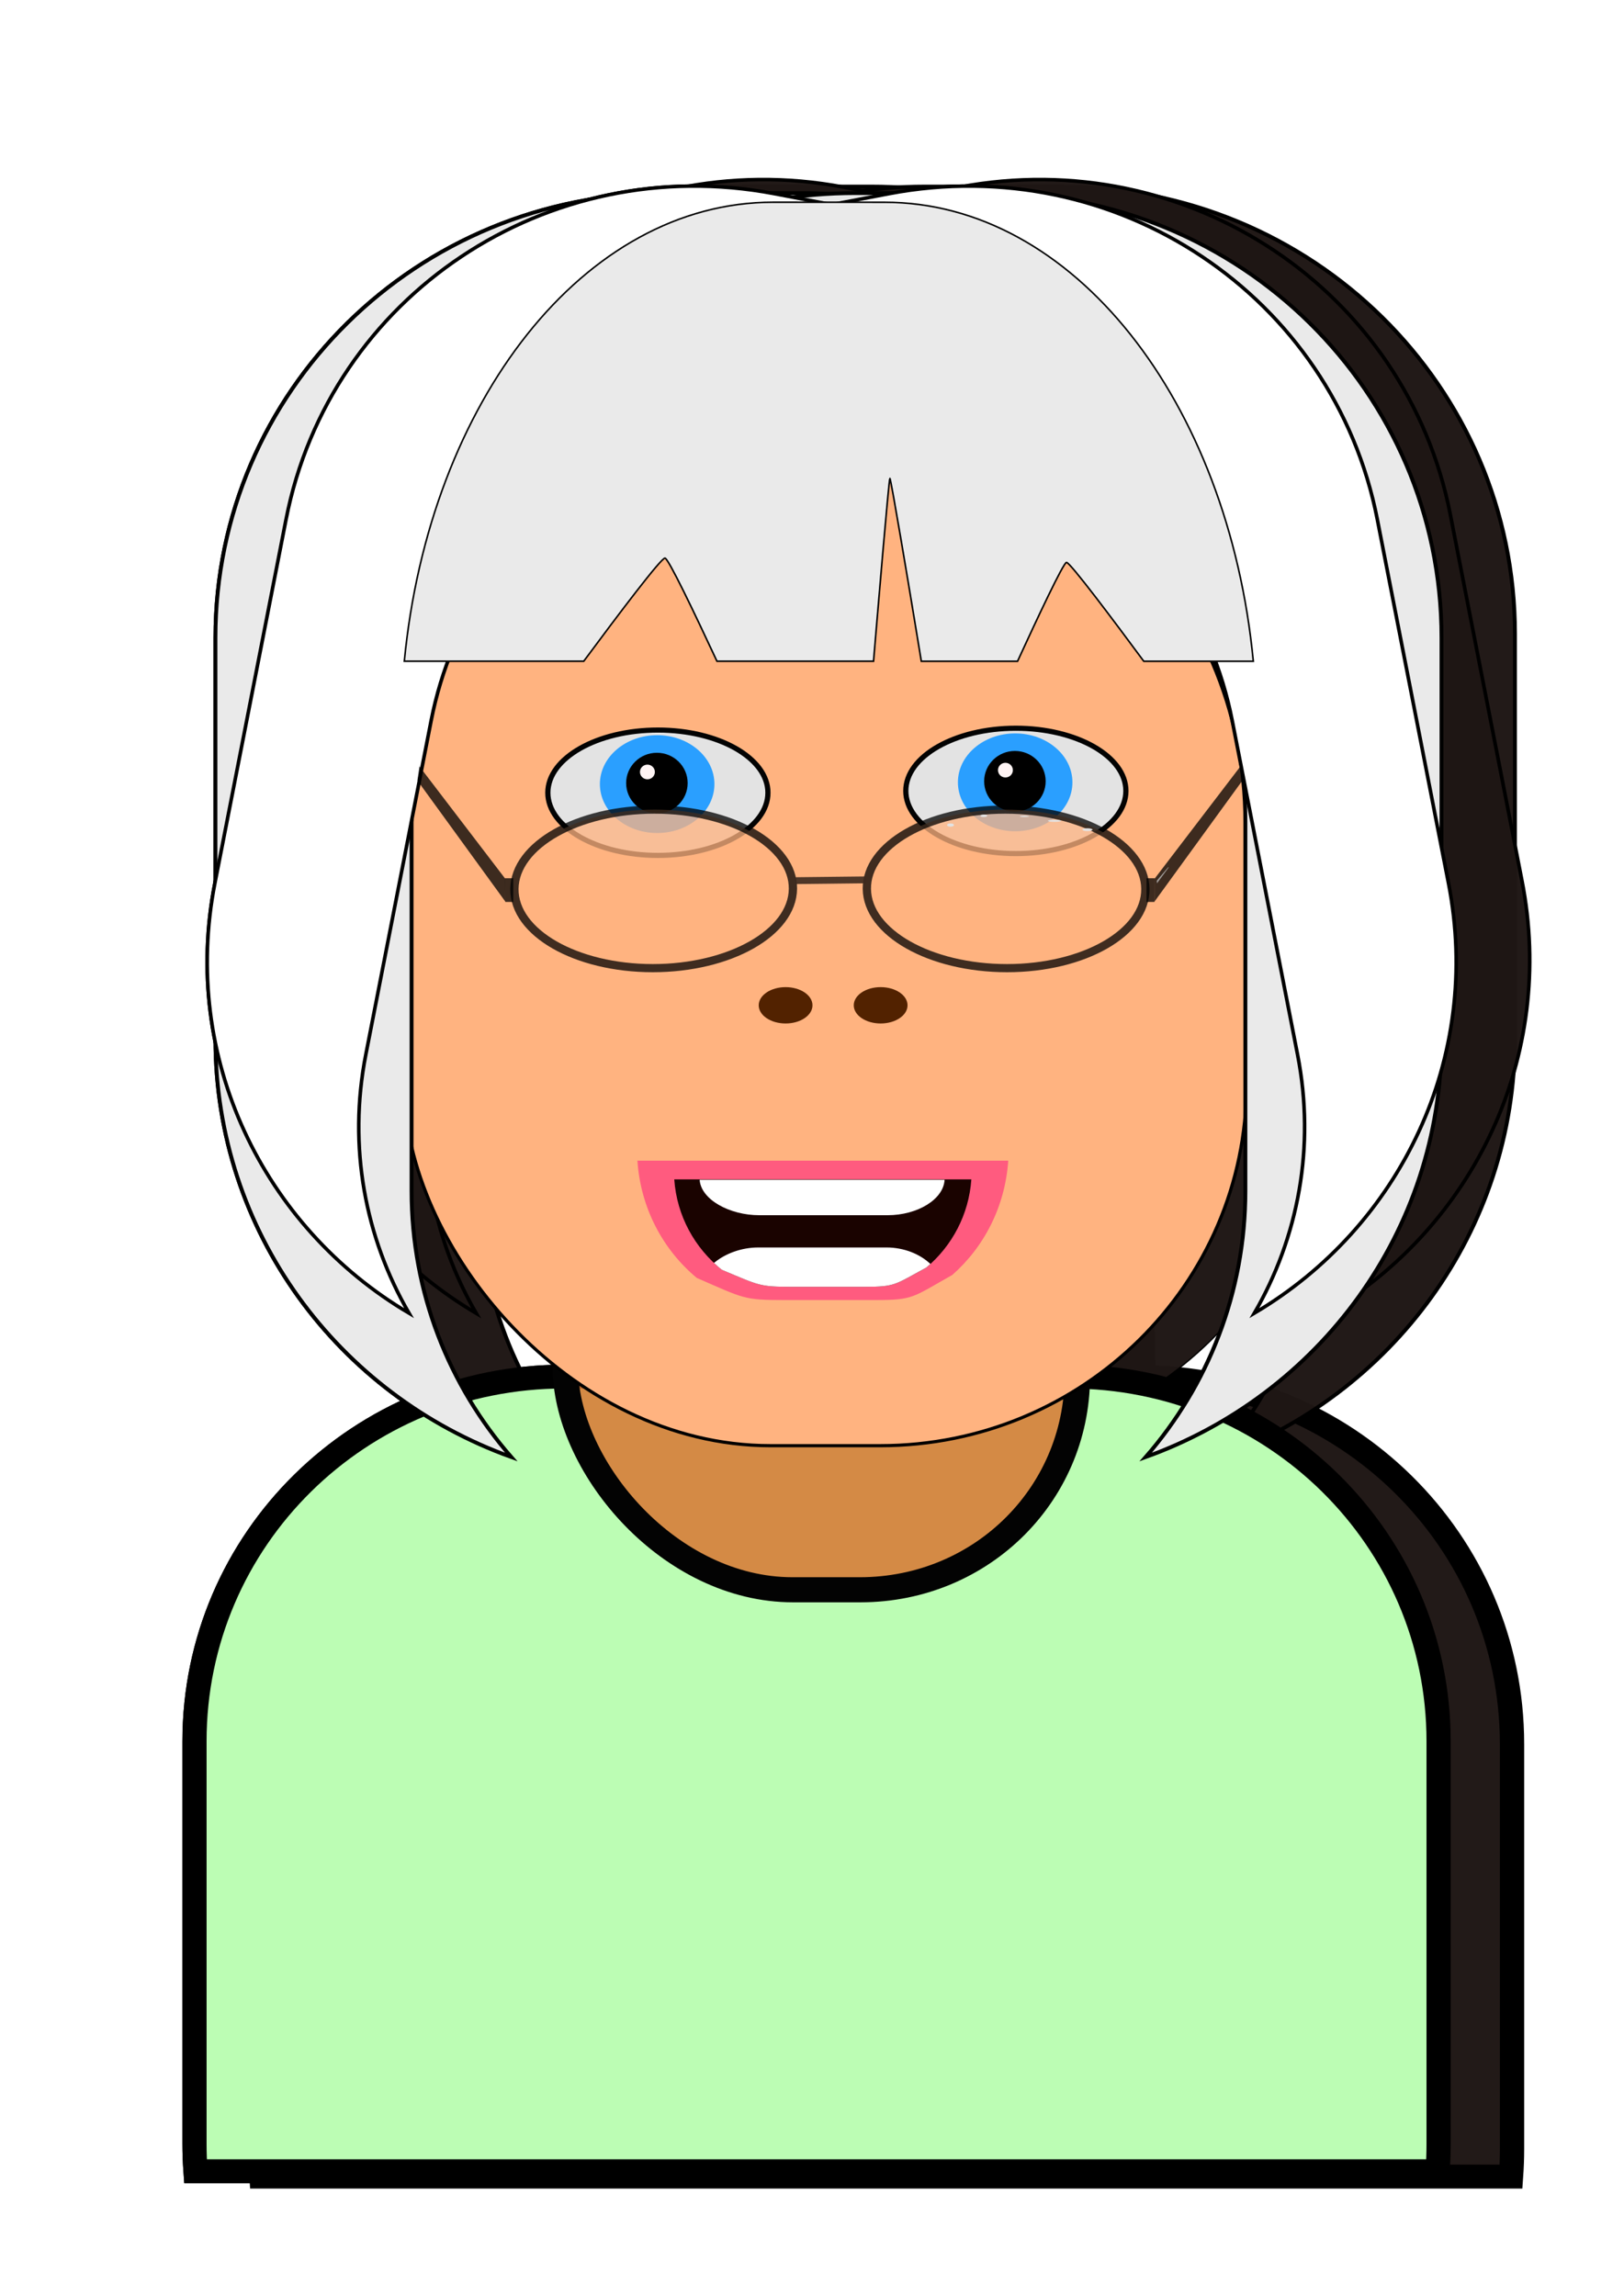 <?xml version="1.0" encoding="UTF-8" standalone="no"?>
<!-- Created with Inkscape (http://www.inkscape.org/) -->

<svg
   width="297mm"
   height="420mm"
   viewBox="0 0 297 420"
   version="1.1"
   id="svg37409"
   inkscape:version="1.2.1 (9c6d41e410, 2022-07-14)"
   sodipodi:docname="avatar_2.svg"
   xmlns:inkscape="http://www.inkscape.org/namespaces/inkscape"
   xmlns:sodipodi="http://sodipodi.sourceforge.net/DTD/sodipodi-0.dtd"
   xmlns:xlink="http://www.w3.org/1999/xlink"
   xmlns="http://www.w3.org/2000/svg"
   xmlns:svg="http://www.w3.org/2000/svg">
  <sodipodi:namedview
     id="namedview37411"
     pagecolor="#ffffff"
     bordercolor="#000000"
     borderopacity="0.25"
     inkscape:showpageshadow="2"
     inkscape:pageopacity="0.0"
     inkscape:pagecheckerboard="0"
     inkscape:deskcolor="#d1d1d1"
     inkscape:document-units="mm"
     showgrid="false"
     inkscape:zoom="0.37282197"
     inkscape:cx="382.21996"
     inkscape:cy="826.13157"
     inkscape:window-width="1920"
     inkscape:window-height="1017"
     inkscape:window-x="-8"
     inkscape:window-y="-8"
     inkscape:window-maximized="1"
     inkscape:current-layer="g15062" />
  <defs
     id="defs37406">
    <inkscape:path-effect
       effect="fillet_chamfer"
       id="path-effect15762"
       is_visible="true"
       lpeversion="1"
       nodesatellites_param="F,0,0,1,0,0,0,1 @ F,0,1,1,0,1.255,0,1 @ F,0,0,1,0,1.255,0,1 @ F,0,0,1,0,0,0,1"
       unit="px"
       method="auto"
       mode="F"
       radius="0"
       chamfer_steps="1"
       flexible="false"
       use_knot_distance="true"
       apply_no_radius="true"
       apply_with_radius="true"
       only_selected="false"
       hide_knots="false" />
    <inkscape:path-effect
       effect="fillet_chamfer"
       id="path-effect15686"
       is_visible="true"
       lpeversion="1"
       nodesatellites_param="F,0,0,1,0,0,0,1 @ F,0,1,1,0,1.255,0,1 @ F,0,0,1,0,1.255,0,1 @ F,0,0,1,0,0,0,1"
       unit="px"
       method="auto"
       mode="F"
       radius="0"
       chamfer_steps="1"
       flexible="false"
       use_knot_distance="true"
       apply_no_radius="true"
       apply_with_radius="true"
       only_selected="false"
       hide_knots="false" />
    <inkscape:path-effect
       effect="fillet_chamfer"
       id="path-effect15066"
       is_visible="true"
       lpeversion="1"
       nodesatellites_param="F,0,0,1,0,0,0,1 @ F,0,1,1,0,1.255,0,1 @ F,0,0,1,0,1.255,0,1 @ F,0,0,1,0,0,0,1"
       unit="px"
       method="auto"
       mode="F"
       radius="0"
       chamfer_steps="1"
       flexible="false"
       use_knot_distance="true"
       apply_no_radius="true"
       apply_with_radius="true"
       only_selected="false"
       hide_knots="false" />
    <linearGradient
       inkscape:collect="always"
       xlink:href="#linearGradient34099"
       id="linearGradient34101"
       x1="172.979"
       y1="26.676"
       x2="196.814"
       y2="26.676"
       gradientUnits="userSpaceOnUse" />
    <linearGradient
       id="linearGradient34099"
       inkscape:swatch="solid">
      <stop
         style="stop-color:#000000;stop-opacity:1;"
         offset="0"
         id="stop34097" />
    </linearGradient>
    <linearGradient
       inkscape:collect="always"
       xlink:href="#linearGradient34099"
       id="linearGradient34103"
       x1="177.636"
       y1="26.676"
       x2="201.471"
       y2="26.676"
       gradientUnits="userSpaceOnUse" />
    <inkscape:path-effect
       effect="fillet_chamfer"
       id="path-effect16060-6"
       is_visible="true"
       lpeversion="1"
       nodesatellites_param="F,0,0,1,0,0,0,1 @ F,0,1,1,0,1.255,0,1 @ F,0,0,1,0,1.255,0,1 @ F,0,0,1,0,0,0,1"
       unit="px"
       method="auto"
       mode="F"
       radius="0"
       chamfer_steps="1"
       flexible="false"
       use_knot_distance="true"
       apply_no_radius="true"
       apply_with_radius="true"
       only_selected="false"
       hide_knots="false" />
    <linearGradient
       inkscape:collect="always"
       xlink:href="#linearGradient34099"
       id="linearGradient34107"
       gradientUnits="userSpaceOnUse"
       x1="172.979"
       y1="26.676"
       x2="196.814"
       y2="26.676"
       gradientTransform="matrix(0.907,0.175,-0.175,0.907,21.634,-30.979)" />
    <linearGradient
       inkscape:collect="always"
       xlink:href="#linearGradient34099"
       id="linearGradient34117"
       gradientUnits="userSpaceOnUse"
       gradientTransform="matrix(-0.907,0.175,0.175,0.907,352.965,-30.979)"
       x1="172.979"
       y1="26.676"
       x2="196.814"
       y2="26.676" />
    <linearGradient
       inkscape:collect="always"
       xlink:href="#linearGradient34099"
       id="linearGradient15764"
       gradientUnits="userSpaceOnUse"
       x1="172.979"
       y1="26.676"
       x2="196.814"
       y2="26.676" />
    <linearGradient
       inkscape:collect="always"
       xlink:href="#linearGradient34099"
       id="linearGradient15766"
       gradientUnits="userSpaceOnUse"
       x1="177.636"
       y1="26.676"
       x2="201.471"
       y2="26.676" />
    <linearGradient
       inkscape:collect="always"
       xlink:href="#linearGradient34099"
       id="linearGradient15768"
       gradientUnits="userSpaceOnUse"
       gradientTransform="matrix(0.907,0.175,-0.175,0.907,21.634,-30.979)"
       x1="172.979"
       y1="26.676"
       x2="196.814"
       y2="26.676" />
    <linearGradient
       inkscape:collect="always"
       xlink:href="#linearGradient34099"
       id="linearGradient15770"
       gradientUnits="userSpaceOnUse"
       gradientTransform="matrix(-0.907,0.175,0.175,0.907,352.965,-30.979)"
       x1="172.979"
       y1="26.676"
       x2="196.814"
       y2="26.676" />
    <filter
       inkscape:collect="always"
       style="color-interpolation-filters:sRGB"
       id="filter15772"
       x="-0.035"
       y="-0.017"
       width="1.062"
       height="1.039">
      <feGaussianBlur
         inkscape:collect="always"
         stdDeviation="0.312"
         id="feGaussianBlur15774" />
    </filter>
    <linearGradient
       inkscape:collect="always"
       xlink:href="#linearGradient34099"
       id="linearGradient2128"
       gradientUnits="userSpaceOnUse"
       x1="172.979"
       y1="26.676"
       x2="196.814"
       y2="26.676" />
    <linearGradient
       inkscape:collect="always"
       xlink:href="#linearGradient34099"
       id="linearGradient2130"
       gradientUnits="userSpaceOnUse"
       x1="177.636"
       y1="26.676"
       x2="201.471"
       y2="26.676" />
    <linearGradient
       inkscape:collect="always"
       xlink:href="#linearGradient34099"
       id="linearGradient2132"
       gradientUnits="userSpaceOnUse"
       gradientTransform="matrix(0.907,0.175,-0.175,0.907,21.634,-30.979)"
       x1="172.979"
       y1="26.676"
       x2="196.814"
       y2="26.676" />
    <linearGradient
       inkscape:collect="always"
       xlink:href="#linearGradient34099"
       id="linearGradient2134"
       gradientUnits="userSpaceOnUse"
       gradientTransform="matrix(-0.907,0.175,0.175,0.907,352.965,-30.979)"
       x1="172.979"
       y1="26.676"
       x2="196.814"
       y2="26.676" />
  </defs>
  <g
     inkscape:label="Layer 1"
     inkscape:groupmode="layer"
     id="layer1"
     transform="translate(-19.854,-15.621)">
    <g
       id="g37249"
       transform="matrix(5.934,0,0,5.849,-1002.157,-52.079)">
      <g
         id="g39312">
        <g
           id="g35130">
          <g
             id="g10539"
             transform="matrix(1.134,0,0,1.134,-15.261,6.699)">
            <g
               id="g15062">
              <g
                 id="g20548"
                 transform="matrix(1.171,0,0,1.171,-31.389,-4.171)">
                <g
                   id="g14998"
                   transform="translate(1.3651241e-6)">
                  <g
                     id="g15581"
                     transform="matrix(0.745,0,0,0.725,154.107,-47.415)"
                     style="fill:#ffb98a;fill-opacity:1">
                    <rect
                       style="fill:#ffb98a;fill-opacity:1;stroke-width:0.104"
                       id="rect15577"
                       width="9.157"
                       height="13.925"
                       x="100.169"
                       y="-39.611"
                       ry="4.797"
                       transform="matrix(0,1,-1,-0.014,0,0)"
                       inkscape:transform-center-x="-0.18754404"
                       inkscape:transform-center-y="0.0026622334" />
                    <rect
                       style="fill:#ffb98a;fill-opacity:1;stroke-width:0.104"
                       id="rect15579"
                       width="9.157"
                       height="13.925"
                       x="99.667"
                       y="-62.5"
                       ry="4.797"
                       transform="matrix(0,1,-1,-0.014,0,0)"
                       inkscape:transform-center-x="-0.18754404"
                       inkscape:transform-center-y="0.0026622334" />
                  </g>
                  <ellipse
                     style="fill:#ff885e;fill-opacity:0.81;fill-rule:evenodd;stroke-width:0.202"
                     id="ellipse16064"
                     cx="197.249"
                     cy="28.687"
                     rx="2.424"
                     ry="2.412" />
                  <ellipse
                     style="fill:#ff885e;fill-opacity:0.81;fill-rule:evenodd;stroke-width:0.202"
                     id="path16062"
                     cx="176.788"
                     cy="28.76"
                     rx="2.424"
                     ry="2.412" />
                  <path
                     id="path15595"
                     style="fill:#ff4e4e;fill-opacity:1;stroke-width:0.094"
                     d="m 186.784,35.936 c -1.347,0 -2.532,0.666 -3.247,1.687 0.84,0.542 1.842,0.856 2.921,0.856 h 1.614 c 1.145,0 2.203,-0.354 3.073,-0.958 -0.721,-0.964 -1.871,-1.585 -3.173,-1.585 z" />
                  <rect
                     style="fill:#d38d5f;fill-opacity:1;stroke-width:0.122"
                     id="rect15569"
                     width="11.879"
                     height="14.976"
                     x="180.148"
                     y="30.368"
                     ry="5.159"
                     transform="matrix(1,0,0.023,1,0,0)" />
                  <path
                     id="path15571"
                     style="fill:#bcfdb4;fill-opacity:1;stroke:#000000;stroke-width:0.561;stroke-dasharray:none;stroke-opacity:1"
                     d="m 181.099,39.651 c -4.758,0 -8.588,3.831 -8.588,8.589 v 9.486 c 0,0.215 0.008,0.428 0.023,0.639 h 28.828 c 0.015,-0.211 0.023,-0.424 0.023,-0.639 v -9.486 c 0,-4.758 -3.83,-8.589 -8.588,-8.589 z" />
                  <rect
                     style="fill:#db7c3b;fill-opacity:0.848;stroke:#030303;stroke-width:0.322;stroke-dasharray:none;stroke-opacity:1"
                     id="rect15575"
                     width="11.879"
                     height="14.976"
                     x="180.211"
                     y="29.696"
                     ry="5.159"
                     transform="matrix(1,0,0.023,1,0,0)" />
                  <rect
                     style="fill:#ffb380;stroke:#000000;stroke-width:0.03;stroke-dasharray:none;stroke-opacity:1"
                     id="rect15591"
                     width="19.55"
                     height="24.676"
                     x="177.377"
                     y="16.603"
                     ry="8.501" />
                  <ellipse
                     style="fill:#522200;fill-opacity:1;stroke-width:0.065"
                     id="ellipse15605"
                     cx="186.23"
                     cy="30.908"
                     rx="0.624"
                     ry="0.428" />
                  <ellipse
                     style="fill:#e3e3e3;fill-opacity:1;stroke:#030303;stroke-width:0.121;stroke-opacity:1"
                     id="ellipse16193"
                     cx="-183.266"
                     cy="25.902"
                     rx="2.554"
                     ry="1.476"
                     transform="scale(-1,1)" />
                  <ellipse
                     style="fill:#522200;fill-opacity:1;stroke-width:0.065"
                     id="ellipse16268"
                     cx="188.436"
                     cy="30.908"
                     rx="0.624"
                     ry="0.428" />
                  <ellipse
                     style="fill:#2a9fff;fill-opacity:1;fill-rule:evenodd;stroke-width:0.211"
                     id="path37288"
                     cx="183.249"
                     cy="25.699"
                     rx="1.329"
                     ry="1.152" />
                  <circle
                     style="fill:#000000;fill-opacity:1;fill-rule:evenodd;stroke-width:0.122"
                     id="path37772"
                     cx="183.243"
                     cy="25.675"
                     r="0.714" />
                  <circle
                     style="fill:#fff4f4;fill-opacity:1;fill-rule:evenodd;stroke-width:0.365"
                     id="circle37774"
                     cx="-183.023"
                     cy="25.413"
                     r="0.173"
                     transform="scale(-1,1)" />
                  <path
                     id="path15593-4"
                     style="fill:#47001f;fill-opacity:1;stroke-width:0.074"
                     d="m 183.512,34.958 c 0.061,0.894 0.495,1.682 1.148,2.211 0.912,0.387 0.905,0.417 1.678,0.417 l 1.769,4e-6 c 0.746,10e-7 0.719,-0.052 1.487,-0.473 0.615,-0.528 1.021,-1.292 1.08,-2.154 z"
                     sodipodi:nodetypes="ccssccc" />
                  <ellipse
                     style="fill:#e3e3e3;fill-opacity:1;stroke:#030303;stroke-width:0.121;stroke-opacity:1"
                     id="ellipse275"
                     cx="-191.574"
                     cy="25.859"
                     rx="2.554"
                     ry="1.476"
                     transform="scale(-1,1)" />
                  <ellipse
                     style="fill:#2a9fff;fill-opacity:1;fill-rule:evenodd;stroke-width:0.211"
                     id="ellipse277"
                     cx="191.558"
                     cy="25.657"
                     rx="1.329"
                     ry="1.152" />
                  <circle
                     style="fill:#000000;fill-opacity:1;fill-rule:evenodd;stroke-width:0.122"
                     id="circle279"
                     cx="191.552"
                     cy="25.632"
                     r="0.714" />
                  <circle
                     style="fill:#fff4f4;fill-opacity:1;fill-rule:evenodd;stroke-width:0.365"
                     id="circle281"
                     cx="-191.332"
                     cy="25.37"
                     r="0.173"
                     transform="scale(-1,1)" />
                  <path
                     id="rect33858"
                     style="fill:#eaeaea;fill-opacity:1;stroke:url(#linearGradient2128);stroke-width:0.09;stroke-dasharray:none;stroke-opacity:1"
                     d="m 183.469,11.781 c -5.801,0 -10.472,4.671 -10.472,10.472 v 9.454 c 0,4.533 2.852,8.376 6.866,9.839 -1.444,-1.68 -2.314,-3.868 -2.314,-6.267 v -8.676 c 0,-5.324 4.285,-9.609 9.609,-9.609 h 2.882 c 2.631,0 5.008,1.047 6.74,2.749 -1.119,-4.581 -5.235,-7.962 -10.171,-7.962 z" />
                  <path
                     id="path34058"
                     style="fill:#eaeaea;fill-opacity:1;stroke:url(#linearGradient2130);stroke-width:0.09;stroke-dasharray:none;stroke-opacity:1"
                     d="m 190.981,11.781 c 5.801,0 10.472,4.671 10.472,10.472 v 9.454 c 0,4.533 -2.852,8.376 -6.866,9.839 1.444,-1.68 2.314,-3.868 2.314,-6.267 v -8.676 c 0,-5.324 -4.285,-9.609 -9.609,-9.609 h -2.882 c -2.631,0 -5.008,1.047 -6.74,2.749 1.119,-4.581 5.235,-7.962 10.171,-7.962 z" />
                  <path
                     id="path34081"
                     style="fill:#47001f;fill-opacity:1;stroke-width:0.074"
                     d="m 183.512,34.958 c 0.061,0.894 0.495,1.682 1.148,2.211 0.912,0.387 0.905,0.417 1.678,0.417 l 1.769,4e-6 c 0.746,10e-7 0.719,-0.052 1.487,-0.473 0.615,-0.528 1.021,-1.292 1.08,-2.154 z"
                     sodipodi:nodetypes="ccssccc" />
                  <path
                     id="path34083"
                     style="fill:#ff5b7f;fill-opacity:1;stroke-width:0.091"
                     d="m 182.791,34.567 c 0.073,1.117 0.594,2.101 1.379,2.762 1.095,0.484 1.087,0.52 2.016,0.52 l 2.126,5e-6 c 0.896,10e-7 0.863,-0.065 1.787,-0.591 0.739,-0.659 1.227,-1.614 1.298,-2.691 z"
                     sodipodi:nodetypes="ccssccc" />
                  <path
                     id="path34085"
                     style="fill:#1a0300;fill-opacity:1;stroke-width:0.071"
                     d="m 183.646,35.007 c 0.059,0.861 0.476,1.619 1.105,2.129 0.878,0.373 0.871,0.401 1.615,0.401 l 1.703,3e-6 c 0.718,2e-6 0.692,-0.05 1.432,-0.456 0.592,-0.508 0.983,-1.244 1.04,-2.074 z"
                     sodipodi:nodetypes="ccssccc" />
                  <path
                     id="path34087"
                     style="fill:#ffffff;stroke-width:0.086"
                     d="m 185.596,36.611 c -0.388,-10e-7 -0.765,0.141 -1.028,0.364 0.059,0.056 0.119,0.11 0.182,0.161 0.878,0.373 0.871,0.401 1.615,0.401 h 1.703 c 0.718,2e-6 0.692,-0.05 1.432,-0.456 0.031,-0.027 0.061,-0.054 0.091,-0.082 -0.246,-0.236 -0.617,-0.388 -1.018,-0.388 z" />
                  <path
                     id="path16056-9"
                     style="fill:#ffffff;stroke-width:0.078"
                     d="m 184.235,35.017 c 0.031,0.465 0.691,0.834 1.384,0.834 l 2.979,-5e-6 c 0.693,-2e-6 1.297,-0.372 1.322,-0.834 z"
                     sodipodi:nodetypes="ccccc"
                     inkscape:original-d="m 184.2348,35.017186 c 0.0162,0.24605 0.0605,0.559642 0.12912,0.833515 l 5.48789,-1.1e-5 c 0.0687,-0.273875 0.0511,-0.53583 0.0673,-0.833516 z"
                     inkscape:path-effect="#path-effect16060-6" />
                  <path
                     id="path34105"
                     style="fill:#ffffff;fill-opacity:1;stroke:url(#linearGradient2132);stroke-width:0.083;stroke-dasharray:none;stroke-opacity:1"
                     d="m 185.965,11.794 c -5.261,-1.015 -10.314,2.405 -11.328,7.666 l -1.653,8.574 c -0.793,4.111 1.121,8.095 4.506,10.124 -1.015,-1.776 -1.423,-3.913 -1.003,-6.088 l 1.517,-7.868 c 0.931,-4.828 5.567,-7.966 10.395,-7.034 l 2.613,0.504 c 2.386,0.46 4.359,1.826 5.632,3.672 -0.214,-4.35 -3.356,-8.137 -7.832,-9 z" />
                  <path
                     id="path34113"
                     style="fill:#ffffff;fill-opacity:1;stroke:url(#linearGradient2134);stroke-width:0.083;stroke-dasharray:none;stroke-opacity:1"
                     d="m 188.634,11.794 c 5.261,-1.015 10.314,2.405 11.328,7.666 l 1.653,8.574 c 0.793,4.111 -1.121,8.095 -4.506,10.124 1.015,-1.776 1.423,-3.913 1.003,-6.088 l -1.517,-7.868 c -0.931,-4.828 -5.567,-7.966 -10.395,-7.034 l -2.613,0.504 c -2.386,0.46 -4.359,1.826 -5.632,3.672 0.214,-4.35 3.356,-8.137 7.832,-9 z" />
                  <path
                     id="rect33801"
                     style="fill:#eaeaea;fill-opacity:1;stroke:#000000;stroke-width:0.037;stroke-dasharray:none;stroke-opacity:1"
                     d="m 185.938,11.996 c -4.378,0 -7.974,4.686 -8.557,10.809 h 4.164 c 0.816,-1.117 1.798,-2.437 1.886,-2.428 0.079,0.008 0.666,1.253 1.206,2.428 h 3.634 c 0.038,-0.46 0.07,-0.836 0.072,-0.869 0.009,-0.104 0.284,-3.42 0.307,-3.436 0.023,-0.016 0.483,2.794 0.498,2.883 0.007,0.043 0.119,0.724 0.232,1.423 h 2.233 c 0.463,-1.022 1.063,-2.32 1.136,-2.328 0.08,-0.008 1.124,1.408 1.794,2.328 h 2.542 c -0.582,-6.124 -4.179,-10.809 -8.557,-10.809 z" />
                </g>
                <g
                   id="g15758"
                   transform="matrix(1.006,0,0,1.006,0.496,-0.224)"
                   style="fill:#1f1715;fill-opacity:0.982;filter:url(#filter15772)">
                  <g
                     id="g15700"
                     transform="matrix(0.745,0,0,0.725,154.107,-47.415)"
                     style="fill:#1f1715;fill-opacity:0.982">
                    <rect
                       style="fill:#1f1715;fill-opacity:0.982;stroke-width:0.104"
                       id="rect15696"
                       width="9.157"
                       height="13.925"
                       x="100.169"
                       y="-39.611"
                       ry="4.797"
                       transform="matrix(0,1,-1,-0.014,0,0)"
                       inkscape:transform-center-x="-0.18754404"
                       inkscape:transform-center-y="0.0026622334" />
                    <rect
                       style="fill:#1f1715;fill-opacity:0.982;stroke-width:0.104"
                       id="rect15698"
                       width="9.157"
                       height="13.925"
                       x="99.667"
                       y="-62.5"
                       ry="4.797"
                       transform="matrix(0,1,-1,-0.014,0,0)"
                       inkscape:transform-center-x="-0.18754404"
                       inkscape:transform-center-y="0.0026622334" />
                  </g>
                  <ellipse
                     style="fill:#1f1715;fill-opacity:0.982;fill-rule:evenodd;stroke-width:0.202"
                     id="ellipse15702"
                     cx="197.249"
                     cy="28.687"
                     rx="2.424"
                     ry="2.412" />
                  <ellipse
                     style="fill:#1f1715;fill-opacity:0.982;fill-rule:evenodd;stroke-width:0.202"
                     id="ellipse15704"
                     cx="176.788"
                     cy="28.76"
                     rx="2.424"
                     ry="2.412" />
                  <path
                     id="path15706"
                     style="fill:#1f1715;fill-opacity:0.982;stroke-width:0.094"
                     d="m 186.784,35.936 c -1.347,0 -2.532,0.666 -3.247,1.687 0.84,0.542 1.842,0.856 2.921,0.856 h 1.614 c 1.145,0 2.203,-0.354 3.073,-0.958 -0.721,-0.964 -1.871,-1.585 -3.173,-1.585 z" />
                  <rect
                     style="fill:#1f1715;fill-opacity:0.982;stroke-width:0.122"
                     id="rect15708"
                     width="11.879"
                     height="14.976"
                     x="180.148"
                     y="30.368"
                     ry="5.159"
                     transform="matrix(1,0,0.023,1,0,0)" />
                  <path
                     id="path15710"
                     style="fill:#1f1715;fill-opacity:0.982;stroke:#000000;stroke-width:0.561;stroke-dasharray:none;stroke-opacity:1"
                     d="m 181.099,39.651 c -4.758,0 -8.588,3.831 -8.588,8.589 v 9.486 c 0,0.215 0.008,0.428 0.023,0.639 h 28.828 c 0.015,-0.211 0.023,-0.424 0.023,-0.639 v -9.486 c 0,-4.758 -3.83,-8.589 -8.588,-8.589 z" />
                  <rect
                     style="fill:#1f1715;fill-opacity:0.982;stroke:#030303;stroke-width:0.322;stroke-dasharray:none;stroke-opacity:1"
                     id="rect15712"
                     width="11.879"
                     height="14.976"
                     x="180.211"
                     y="29.696"
                     ry="5.159"
                     transform="matrix(1,0,0.023,1,0,0)" />
                  <rect
                     style="fill:#1f1715;fill-opacity:0.982;stroke:#000000;stroke-width:0.03;stroke-dasharray:none;stroke-opacity:1"
                     id="rect15714"
                     width="19.55"
                     height="24.676"
                     x="177.377"
                     y="16.603"
                     ry="8.501" />
                  <ellipse
                     style="fill:#1f1715;fill-opacity:0.982;stroke-width:0.065"
                     id="ellipse15716"
                     cx="186.23"
                     cy="30.908"
                     rx="0.624"
                     ry="0.428" />
                  <ellipse
                     style="fill:#1f1715;fill-opacity:0.982;stroke:#030303;stroke-width:0.121;stroke-opacity:1"
                     id="ellipse15718"
                     cx="-183.266"
                     cy="25.902"
                     rx="2.554"
                     ry="1.476"
                     transform="scale(-1,1)" />
                  <ellipse
                     style="fill:#1f1715;fill-opacity:0.982;stroke-width:0.065"
                     id="ellipse15720"
                     cx="188.436"
                     cy="30.908"
                     rx="0.624"
                     ry="0.428" />
                  <ellipse
                     style="fill:#1f1715;fill-opacity:0.982;fill-rule:evenodd;stroke-width:0.211"
                     id="ellipse15722"
                     cx="183.249"
                     cy="25.699"
                     rx="1.329"
                     ry="1.152" />
                  <circle
                     style="fill:#1f1715;fill-opacity:0.982;fill-rule:evenodd;stroke-width:0.122"
                     id="circle15724"
                     cx="183.243"
                     cy="25.675"
                     r="0.714" />
                  <circle
                     style="fill:#1f1715;fill-opacity:0.982;fill-rule:evenodd;stroke-width:0.365"
                     id="circle15726"
                     cx="-183.023"
                     cy="25.413"
                     r="0.173"
                     transform="scale(-1,1)" />
                  <path
                     id="path15728"
                     style="fill:#1f1715;fill-opacity:0.982;stroke-width:0.074"
                     d="m 183.512,34.958 c 0.061,0.894 0.495,1.682 1.148,2.211 0.912,0.387 0.905,0.417 1.678,0.417 l 1.769,4e-6 c 0.746,10e-7 0.719,-0.052 1.487,-0.473 0.615,-0.528 1.021,-1.292 1.08,-2.154 z"
                     sodipodi:nodetypes="ccssccc" />
                  <ellipse
                     style="fill:#1f1715;fill-opacity:0.982;stroke:#030303;stroke-width:0.121;stroke-opacity:1"
                     id="ellipse15730"
                     cx="-191.574"
                     cy="25.859"
                     rx="2.554"
                     ry="1.476"
                     transform="scale(-1,1)" />
                  <ellipse
                     style="fill:#1f1715;fill-opacity:0.982;fill-rule:evenodd;stroke-width:0.211"
                     id="ellipse15732"
                     cx="191.558"
                     cy="25.657"
                     rx="1.329"
                     ry="1.152" />
                  <circle
                     style="fill:#1f1715;fill-opacity:0.982;fill-rule:evenodd;stroke-width:0.122"
                     id="circle15734"
                     cx="191.552"
                     cy="25.632"
                     r="0.714" />
                  <circle
                     style="fill:#1f1715;fill-opacity:0.982;fill-rule:evenodd;stroke-width:0.365"
                     id="circle15736"
                     cx="-191.332"
                     cy="25.37"
                     r="0.173"
                     transform="scale(-1,1)" />
                  <path
                     id="path15738"
                     style="fill:#1f1715;fill-opacity:0.982;stroke:url(#linearGradient15764);stroke-width:0.09;stroke-dasharray:none;stroke-opacity:1"
                     d="m 183.469,11.781 c -5.801,0 -10.472,4.671 -10.472,10.472 v 9.454 c 0,4.533 2.852,8.376 6.866,9.839 -1.444,-1.68 -2.314,-3.868 -2.314,-6.267 v -8.676 c 0,-5.324 4.285,-9.609 9.609,-9.609 h 2.882 c 2.631,0 5.008,1.047 6.74,2.749 -1.119,-4.581 -5.235,-7.962 -10.171,-7.962 z" />
                  <path
                     id="path15740"
                     style="fill:#1f1715;fill-opacity:0.982;stroke:url(#linearGradient15766);stroke-width:0.09;stroke-dasharray:none;stroke-opacity:1"
                     d="m 190.981,11.781 c 5.801,0 10.472,4.671 10.472,10.472 v 9.454 c 0,4.533 -2.852,8.376 -6.866,9.839 1.444,-1.68 2.314,-3.868 2.314,-6.267 v -8.676 c 0,-5.324 -4.285,-9.609 -9.609,-9.609 h -2.882 c -2.631,0 -5.008,1.047 -6.74,2.749 1.119,-4.581 5.235,-7.962 10.171,-7.962 z" />
                  <path
                     id="path15742"
                     style="fill:#1f1715;fill-opacity:0.982;stroke-width:0.074"
                     d="m 183.512,34.958 c 0.061,0.894 0.495,1.682 1.148,2.211 0.912,0.387 0.905,0.417 1.678,0.417 l 1.769,4e-6 c 0.746,10e-7 0.719,-0.052 1.487,-0.473 0.615,-0.528 1.021,-1.292 1.08,-2.154 z"
                     sodipodi:nodetypes="ccssccc" />
                  <path
                     id="path15744"
                     style="fill:#1f1715;fill-opacity:0.982;stroke-width:0.091"
                     d="m 182.791,34.567 c 0.073,1.117 0.594,2.101 1.379,2.762 1.095,0.484 1.087,0.52 2.016,0.52 l 2.126,5e-6 c 0.896,10e-7 0.863,-0.065 1.787,-0.591 0.739,-0.659 1.227,-1.614 1.298,-2.691 z"
                     sodipodi:nodetypes="ccssccc" />
                  <path
                     id="path15746"
                     style="fill:#1f1715;fill-opacity:0.982;stroke-width:0.071"
                     d="m 183.646,35.007 c 0.059,0.861 0.476,1.619 1.105,2.129 0.878,0.373 0.871,0.401 1.615,0.401 l 1.703,3e-6 c 0.718,2e-6 0.692,-0.05 1.432,-0.456 0.592,-0.508 0.983,-1.244 1.04,-2.074 z"
                     sodipodi:nodetypes="ccssccc" />
                  <path
                     id="path15748"
                     style="fill:#1f1715;fill-opacity:0.982;stroke-width:0.086"
                     d="m 185.596,36.611 c -0.388,-10e-7 -0.765,0.141 -1.028,0.364 0.059,0.056 0.119,0.11 0.182,0.161 0.878,0.373 0.871,0.401 1.615,0.401 h 1.703 c 0.718,2e-6 0.692,-0.05 1.432,-0.456 0.031,-0.027 0.061,-0.054 0.091,-0.082 -0.246,-0.236 -0.617,-0.388 -1.018,-0.388 z" />
                  <path
                     id="path15750"
                     style="fill:#1f1715;fill-opacity:0.982;stroke-width:0.078"
                     d="m 184.235,35.017 c 0.031,0.465 0.691,0.834 1.384,0.834 l 2.979,-5e-6 c 0.693,-2e-6 1.297,-0.372 1.322,-0.834 z"
                     sodipodi:nodetypes="ccccc"
                     inkscape:original-d="m 184.2348,35.017186 c 0.0162,0.24605 0.0605,0.559642 0.12912,0.833515 l 5.48789,-1.1e-5 c 0.0687,-0.273875 0.0511,-0.53583 0.0673,-0.833516 z"
                     inkscape:path-effect="#path-effect15762" />
                  <path
                     id="path15752"
                     style="fill:#1f1715;fill-opacity:0.982;stroke:url(#linearGradient15768);stroke-width:0.083;stroke-dasharray:none;stroke-opacity:1"
                     d="m 185.965,11.794 c -5.261,-1.015 -10.314,2.405 -11.328,7.666 l -1.653,8.574 c -0.793,4.111 1.121,8.095 4.506,10.124 -1.015,-1.776 -1.423,-3.913 -1.003,-6.088 l 1.517,-7.868 c 0.931,-4.828 5.567,-7.966 10.395,-7.034 l 2.613,0.504 c 2.386,0.46 4.359,1.826 5.632,3.672 -0.214,-4.35 -3.356,-8.137 -7.832,-9 z" />
                  <path
                     id="path15754"
                     style="fill:#1f1715;fill-opacity:0.982;stroke:url(#linearGradient15770);stroke-width:0.083;stroke-dasharray:none;stroke-opacity:1"
                     d="m 188.634,11.794 c 5.261,-1.015 10.314,2.405 11.328,7.666 l 1.653,8.574 c 0.793,4.111 -1.121,8.095 -4.506,10.124 1.015,-1.776 1.423,-3.913 1.003,-6.088 l -1.517,-7.868 c -0.931,-4.828 -5.567,-7.966 -10.395,-7.034 l -2.613,0.504 c -2.386,0.46 -4.359,1.826 -5.632,3.672 0.214,-4.35 3.356,-8.137 7.832,-9 z" />
                  <path
                     id="path15756"
                     style="fill:#1f1715;fill-opacity:0.982;stroke:#000000;stroke-width:0.037;stroke-dasharray:none;stroke-opacity:1"
                     d="m 185.938,11.996 c -4.378,0 -7.974,4.686 -8.557,10.809 h 4.164 c 0.816,-1.117 1.798,-2.437 1.886,-2.428 0.079,0.008 0.666,1.253 1.206,2.428 h 3.634 c 0.038,-0.46 0.07,-0.836 0.072,-0.869 0.009,-0.104 0.284,-3.42 0.307,-3.436 0.023,-0.016 0.483,2.794 0.498,2.883 0.007,0.043 0.119,0.724 0.232,1.423 h 2.233 c 0.463,-1.022 1.063,-2.32 1.136,-2.328 0.08,-0.008 1.124,1.408 1.794,2.328 h 2.542 c -0.582,-6.124 -4.179,-10.809 -8.557,-10.809 z" />
                </g>
                <g
                   id="g15004"
                   transform="matrix(0.745,0,0,0.725,154.107,-47.415)"
                   style="fill:#ffb98a;fill-opacity:1">
                  <rect
                     style="fill:#ffb98a;fill-opacity:1;stroke-width:0.104"
                     id="rect15000"
                     width="9.157"
                     height="13.925"
                     x="100.169"
                     y="-39.611"
                     ry="4.797"
                     transform="matrix(0,1,-1,-0.014,0,0)"
                     inkscape:transform-center-x="-0.18754404"
                     inkscape:transform-center-y="0.0026622334" />
                  <rect
                     style="fill:#ffb98a;fill-opacity:1;stroke-width:0.104"
                     id="rect15002"
                     width="9.157"
                     height="13.925"
                     x="99.667"
                     y="-62.5"
                     ry="4.797"
                     transform="matrix(0,1,-1,-0.014,0,0)"
                     inkscape:transform-center-x="-0.18754404"
                     inkscape:transform-center-y="0.0026622334" />
                </g>
                <ellipse
                   style="fill:#ff885e;fill-opacity:0.81;fill-rule:evenodd;stroke-width:0.202"
                   id="ellipse15006"
                   cx="197.249"
                   cy="28.687"
                   rx="2.424"
                   ry="2.412" />
                <ellipse
                   style="fill:#ff885e;fill-opacity:0.81;fill-rule:evenodd;stroke-width:0.202"
                   id="ellipse15008"
                   cx="176.788"
                   cy="28.76"
                   rx="2.424"
                   ry="2.412" />
                <path
                   id="path15010"
                   style="fill:#ff4e4e;fill-opacity:1;stroke-width:0.094"
                   d="m 186.784,35.936 c -1.347,0 -2.532,0.666 -3.247,1.687 0.84,0.542 1.842,0.856 2.921,0.856 h 1.614 c 1.145,0 2.203,-0.354 3.073,-0.958 -0.721,-0.964 -1.871,-1.585 -3.173,-1.585 z" />
                <rect
                   style="fill:#d38d5f;fill-opacity:1;stroke-width:0.122"
                   id="rect15012"
                   width="11.879"
                   height="14.976"
                   x="180.148"
                   y="30.368"
                   ry="5.159"
                   transform="matrix(1,0,0.023,1,0,0)" />
                <path
                   id="path15014"
                   style="fill:#bcfdb4;fill-opacity:1;stroke:#000000;stroke-width:0.561;stroke-dasharray:none;stroke-opacity:1"
                   d="m 181.099,39.651 c -4.758,0 -8.588,3.831 -8.588,8.589 v 9.486 c 0,0.215 0.008,0.428 0.023,0.639 h 28.828 c 0.015,-0.211 0.023,-0.424 0.023,-0.639 v -9.486 c 0,-4.758 -3.83,-8.589 -8.588,-8.589 z" />
                <rect
                   style="fill:#d97632;fill-opacity:0.848;stroke:#030303;stroke-width:0.591;stroke-dasharray:none;stroke-opacity:1"
                   id="rect15016"
                   width="11.879"
                   height="14.976"
                   x="180.211"
                   y="29.696"
                   ry="5.159"
                   transform="matrix(1,0,0.023,1,0,0)" />
                <rect
                   style="fill:#ffb380;stroke:#000000;stroke-width:0.075;stroke-dasharray:none;stroke-opacity:1"
                   id="rect15018"
                   width="19.55"
                   height="24.676"
                   x="177.377"
                   y="16.603"
                   ry="8.501" />
                <ellipse
                   style="fill:#522200;fill-opacity:1;stroke-width:0.065"
                   id="ellipse15020"
                   cx="186.23"
                   cy="30.908"
                   rx="0.624"
                   ry="0.428" />
                <ellipse
                   style="fill:#e3e3e3;fill-opacity:1;stroke:#030303;stroke-width:0.121;stroke-opacity:1"
                   id="ellipse15022"
                   cx="-183.266"
                   cy="25.902"
                   rx="2.554"
                   ry="1.476"
                   transform="scale(-1,1)" />
                <ellipse
                   style="fill:#522200;fill-opacity:1;stroke-width:0.065"
                   id="ellipse15024"
                   cx="188.436"
                   cy="30.908"
                   rx="0.624"
                   ry="0.428" />
                <ellipse
                   style="fill:#2a9fff;fill-opacity:1;fill-rule:evenodd;stroke-width:0.211"
                   id="ellipse15026"
                   cx="183.249"
                   cy="25.699"
                   rx="1.329"
                   ry="1.152" />
                <circle
                   style="fill:#000000;fill-opacity:1;fill-rule:evenodd;stroke-width:0.122"
                   id="circle15028"
                   cx="183.243"
                   cy="25.675"
                   r="0.714" />
                <circle
                   style="fill:#fff4f4;fill-opacity:1;fill-rule:evenodd;stroke-width:0.365"
                   id="circle15030"
                   cx="-183.023"
                   cy="25.413"
                   r="0.173"
                   transform="scale(-1,1)" />
                <path
                   id="path15032"
                   style="fill:#47001f;fill-opacity:1;stroke-width:0.074"
                   d="m 183.512,34.958 c 0.061,0.894 0.495,1.682 1.148,2.211 0.912,0.387 0.905,0.417 1.678,0.417 l 1.769,4e-6 c 0.746,10e-7 0.719,-0.052 1.487,-0.473 0.615,-0.528 1.021,-1.292 1.08,-2.154 z"
                   sodipodi:nodetypes="ccssccc" />
                <ellipse
                   style="fill:#e3e3e3;fill-opacity:1;stroke:#030303;stroke-width:0.121;stroke-opacity:1"
                   id="ellipse15034"
                   cx="-191.574"
                   cy="25.859"
                   rx="2.554"
                   ry="1.476"
                   transform="scale(-1,1)" />
                <ellipse
                   style="fill:#2a9fff;fill-opacity:1;fill-rule:evenodd;stroke-width:0.211"
                   id="ellipse15036"
                   cx="191.558"
                   cy="25.657"
                   rx="1.329"
                   ry="1.152" />
                <circle
                   style="fill:#000000;fill-opacity:1;fill-rule:evenodd;stroke-width:0.122"
                   id="circle15038"
                   cx="191.552"
                   cy="25.632"
                   r="0.714" />
                <circle
                   style="fill:#fff4f4;fill-opacity:1;fill-rule:evenodd;stroke-width:0.365"
                   id="circle15040"
                   cx="-191.332"
                   cy="25.37"
                   r="0.173"
                   transform="scale(-1,1)" />
                <path
                   id="path15042"
                   style="fill:#eaeaea;fill-opacity:1;stroke:url(#linearGradient34101);stroke-width:0.09;stroke-dasharray:none;stroke-opacity:1"
                   d="m 183.469,11.781 c -5.801,0 -10.472,4.671 -10.472,10.472 v 9.454 c 0,4.533 2.852,8.376 6.866,9.839 -1.444,-1.68 -2.314,-3.868 -2.314,-6.267 v -8.676 c 0,-5.324 4.285,-9.609 9.609,-9.609 h 2.882 c 2.631,0 5.008,1.047 6.74,2.749 -1.119,-4.581 -5.235,-7.962 -10.171,-7.962 z" />
                <path
                   id="path15044"
                   style="fill:#eaeaea;fill-opacity:1;stroke:url(#linearGradient34103);stroke-width:0.09;stroke-dasharray:none;stroke-opacity:1"
                   d="m 190.981,11.781 c 5.801,0 10.472,4.671 10.472,10.472 v 9.454 c 0,4.533 -2.852,8.376 -6.866,9.839 1.444,-1.68 2.314,-3.868 2.314,-6.267 v -8.676 c 0,-5.324 -4.285,-9.609 -9.609,-9.609 h -2.882 c -2.631,0 -5.008,1.047 -6.74,2.749 1.119,-4.581 5.235,-7.962 10.171,-7.962 z" />
                <path
                   id="path15046"
                   style="fill:#47001f;fill-opacity:1;stroke-width:0.074"
                   d="m 183.512,34.958 c 0.061,0.894 0.495,1.682 1.148,2.211 0.912,0.387 0.905,0.417 1.678,0.417 l 1.769,4e-6 c 0.746,10e-7 0.719,-0.052 1.487,-0.473 0.615,-0.528 1.021,-1.292 1.08,-2.154 z"
                   sodipodi:nodetypes="ccssccc" />
                <path
                   id="path15048"
                   style="fill:#ff5b7f;fill-opacity:1;stroke-width:0.091"
                   d="m 182.791,34.567 c 0.073,1.117 0.594,2.101 1.379,2.762 1.095,0.484 1.087,0.52 2.016,0.52 l 2.126,5e-6 c 0.896,10e-7 0.863,-0.065 1.787,-0.591 0.739,-0.659 1.227,-1.614 1.298,-2.691 z"
                   sodipodi:nodetypes="ccssccc" />
                <path
                   id="path15050"
                   style="fill:#1a0300;fill-opacity:1;stroke-width:0.071"
                   d="m 183.646,35.007 c 0.059,0.861 0.476,1.619 1.105,2.129 0.878,0.373 0.871,0.401 1.615,0.401 l 1.703,3e-6 c 0.718,2e-6 0.692,-0.05 1.432,-0.456 0.592,-0.508 0.983,-1.244 1.04,-2.074 z"
                   sodipodi:nodetypes="ccssccc" />
                <path
                   id="path15052"
                   style="fill:#ffffff;stroke-width:0.086"
                   d="m 185.596,36.611 c -0.388,-10e-7 -0.765,0.141 -1.028,0.364 0.059,0.056 0.119,0.11 0.182,0.161 0.878,0.373 0.871,0.401 1.615,0.401 h 1.703 c 0.718,2e-6 0.692,-0.05 1.432,-0.456 0.031,-0.027 0.061,-0.054 0.091,-0.082 -0.246,-0.236 -0.617,-0.388 -1.018,-0.388 z" />
                <path
                   id="path15054"
                   style="fill:#ffffff;stroke-width:0.078"
                   d="m 184.235,35.017 c 0.031,0.465 0.691,0.834 1.384,0.834 l 2.979,-5e-6 c 0.693,-2e-6 1.297,-0.372 1.322,-0.834 z"
                   sodipodi:nodetypes="ccccc"
                   inkscape:original-d="m 184.2348,35.017186 c 0.0162,0.24605 0.0605,0.559642 0.12912,0.833515 l 5.48789,-1.1e-5 c 0.0687,-0.273875 0.0511,-0.53583 0.0673,-0.833516 z"
                   inkscape:path-effect="#path-effect15066" />
                <path
                   id="path15056"
                   style="fill:#ffffff;fill-opacity:1;stroke:url(#linearGradient34107);stroke-width:0.083;stroke-dasharray:none;stroke-opacity:1"
                   d="m 185.965,11.794 c -5.261,-1.015 -10.314,2.405 -11.328,7.666 l -1.653,8.574 c -0.793,4.111 1.121,8.095 4.506,10.124 -1.015,-1.776 -1.423,-3.913 -1.003,-6.088 l 1.517,-7.868 c 0.931,-4.828 5.567,-7.966 10.395,-7.034 l 2.613,0.504 c 2.386,0.46 4.359,1.826 5.632,3.672 -0.214,-4.35 -3.356,-8.137 -7.832,-9 z" />
                <path
                   id="path15058"
                   style="fill:#ffffff;fill-opacity:1;stroke:url(#linearGradient34117);stroke-width:0.083;stroke-dasharray:none;stroke-opacity:1"
                   d="m 188.634,11.794 c 5.261,-1.015 10.314,2.405 11.328,7.666 l 1.653,8.574 c 0.793,4.111 -1.121,8.095 -4.506,10.124 1.015,-1.776 1.423,-3.913 1.003,-6.088 l -1.517,-7.868 c -0.931,-4.828 -5.567,-7.966 -10.395,-7.034 l -2.613,0.504 c -2.386,0.46 -4.359,1.826 -5.632,3.672 0.214,-4.35 3.356,-8.137 7.832,-9 z" />
                <path
                   id="path15060"
                   style="fill:#eaeaea;fill-opacity:1;stroke:#000000;stroke-width:0.037;stroke-dasharray:none;stroke-opacity:1"
                   d="m 185.938,11.996 c -4.378,0 -7.974,4.686 -8.557,10.809 h 4.164 c 0.816,-1.117 1.798,-2.437 1.886,-2.428 0.079,0.008 0.666,1.253 1.206,2.428 h 3.634 c 0.038,-0.46 0.07,-0.836 0.072,-0.869 0.009,-0.104 0.284,-3.42 0.307,-3.436 0.023,-0.016 0.483,2.794 0.498,2.883 0.007,0.043 0.119,0.724 0.232,1.423 h 2.233 c 0.463,-1.022 1.063,-2.32 1.136,-2.328 0.08,-0.008 1.124,1.408 1.794,2.328 h 2.542 c -0.582,-6.124 -4.179,-10.809 -8.557,-10.809 z" />
                <ellipse
                   style="opacity:0.761;fill:#ffb380;fill-opacity:1;stroke:#000000;stroke-width:0.192;stroke-dasharray:none;stroke-opacity:0.99"
                   id="ellipse15937"
                   cx="-191.038"
                   cy="28.166"
                   rx="3.232"
                   ry="1.867"
                   transform="matrix(-1,0,0.011,1,0,0)" />
                <rect
                   style="opacity:0.761;fill:#000000;fill-opacity:1;stroke:none;stroke-width:0.105;stroke-dasharray:none;stroke-opacity:0.99;paint-order:fill markers stroke"
                   id="rect16183"
                   width="0.186"
                   height="0.558"
                   x="194.606"
                   y="27.916"
                   ry="0" />
                <path
                   style="opacity:0.761;fill:#000000;fill-opacity:1;stroke:none;stroke-width:0.105;stroke-dasharray:none;stroke-opacity:0.99;paint-order:fill markers stroke"
                   d="m 194.802,27.916 1.984,-2.635 0.046,0.334 -2.04,2.85 -0.002,-0.543 z"
                   id="path16483" />
                <path
                   style="opacity:0.761;fill:#c0c0c0;fill-opacity:1;stroke:none;stroke-width:0.105;stroke-dasharray:none;stroke-opacity:0.99;paint-order:fill markers stroke"
                   d="m 194.844,27.975 0.005,0.061 0.273,-0.376 -0.014,-0.002 z"
                   id="path16487" />
                <ellipse
                   style="fill:#e3e3e3;fill-opacity:1;fill-rule:evenodd;stroke-width:0.04"
                   id="path18001"
                   cx="190.058"
                   cy="26.663"
                   rx="0.079"
                   ry="0.038" />
                <ellipse
                   style="fill:#e3e3e3;fill-opacity:1;fill-rule:evenodd;stroke-width:0.04"
                   id="path18210"
                   cx="190.831"
                   cy="26.446"
                   rx="0.079"
                   ry="0.028" />
                <ellipse
                   style="fill:#e3e3e3;fill-opacity:1;fill-rule:evenodd;stroke-width:0.04"
                   id="path18212"
                   cx="191.773"
                   cy="26.46"
                   rx="0.107"
                   ry="0.014" />
                <ellipse
                   style="fill:#e3e3e3;fill-opacity:1;fill-rule:evenodd;stroke-width:0.04"
                   id="path18214"
                   cx="192.472"
                   cy="26.564"
                   rx="0.154"
                   ry="0.024" />
                <ellipse
                   style="fill:#e3e3e3;fill-opacity:1;fill-rule:evenodd;stroke-width:0.04"
                   id="path18216"
                   cx="193.236"
                   cy="26.772"
                   rx="0.117"
                   ry="0.033" />
                <ellipse
                   style="opacity:0.761;fill:#ffb380;fill-opacity:1;stroke:#000000;stroke-width:0.192;stroke-dasharray:none;stroke-opacity:0.99"
                   id="ellipse18356"
                   cx="183.478"
                   cy="28.166"
                   rx="3.232"
                   ry="1.867"
                   transform="matrix(1,0,-0.011,1,0,0)" />
                <rect
                   style="opacity:0.761;fill:#000000;fill-opacity:1;stroke:none;stroke-width:0.105;stroke-dasharray:none;stroke-opacity:0.99;paint-order:fill markers stroke"
                   id="rect18358"
                   width="0.186"
                   height="0.558"
                   x="-179.91"
                   y="27.916"
                   ry="0"
                   transform="scale(-1,1)" />
                <path
                   style="opacity:0.761;fill:#000000;fill-opacity:1;stroke:none;stroke-width:0.105;stroke-dasharray:none;stroke-opacity:0.99;paint-order:fill markers stroke"
                   d="m 179.715,27.916 -1.984,-2.635 -0.046,0.334 2.04,2.85 0.002,-0.543 z"
                   id="path18360" />
                <path
                   style="opacity:0.903;fill:#3d2b1f;fill-opacity:1;stroke:none;stroke-width:0.192;stroke-dasharray:none;stroke-opacity:0.99;paint-order:fill markers stroke"
                   d="m 186.455,28.053 1.65,-0.019 v -0.161 l -1.678,0.019 z"
                   id="path18426" />
              </g>
            </g>
          </g>
        </g>
      </g>
    </g>
  </g>
</svg>
